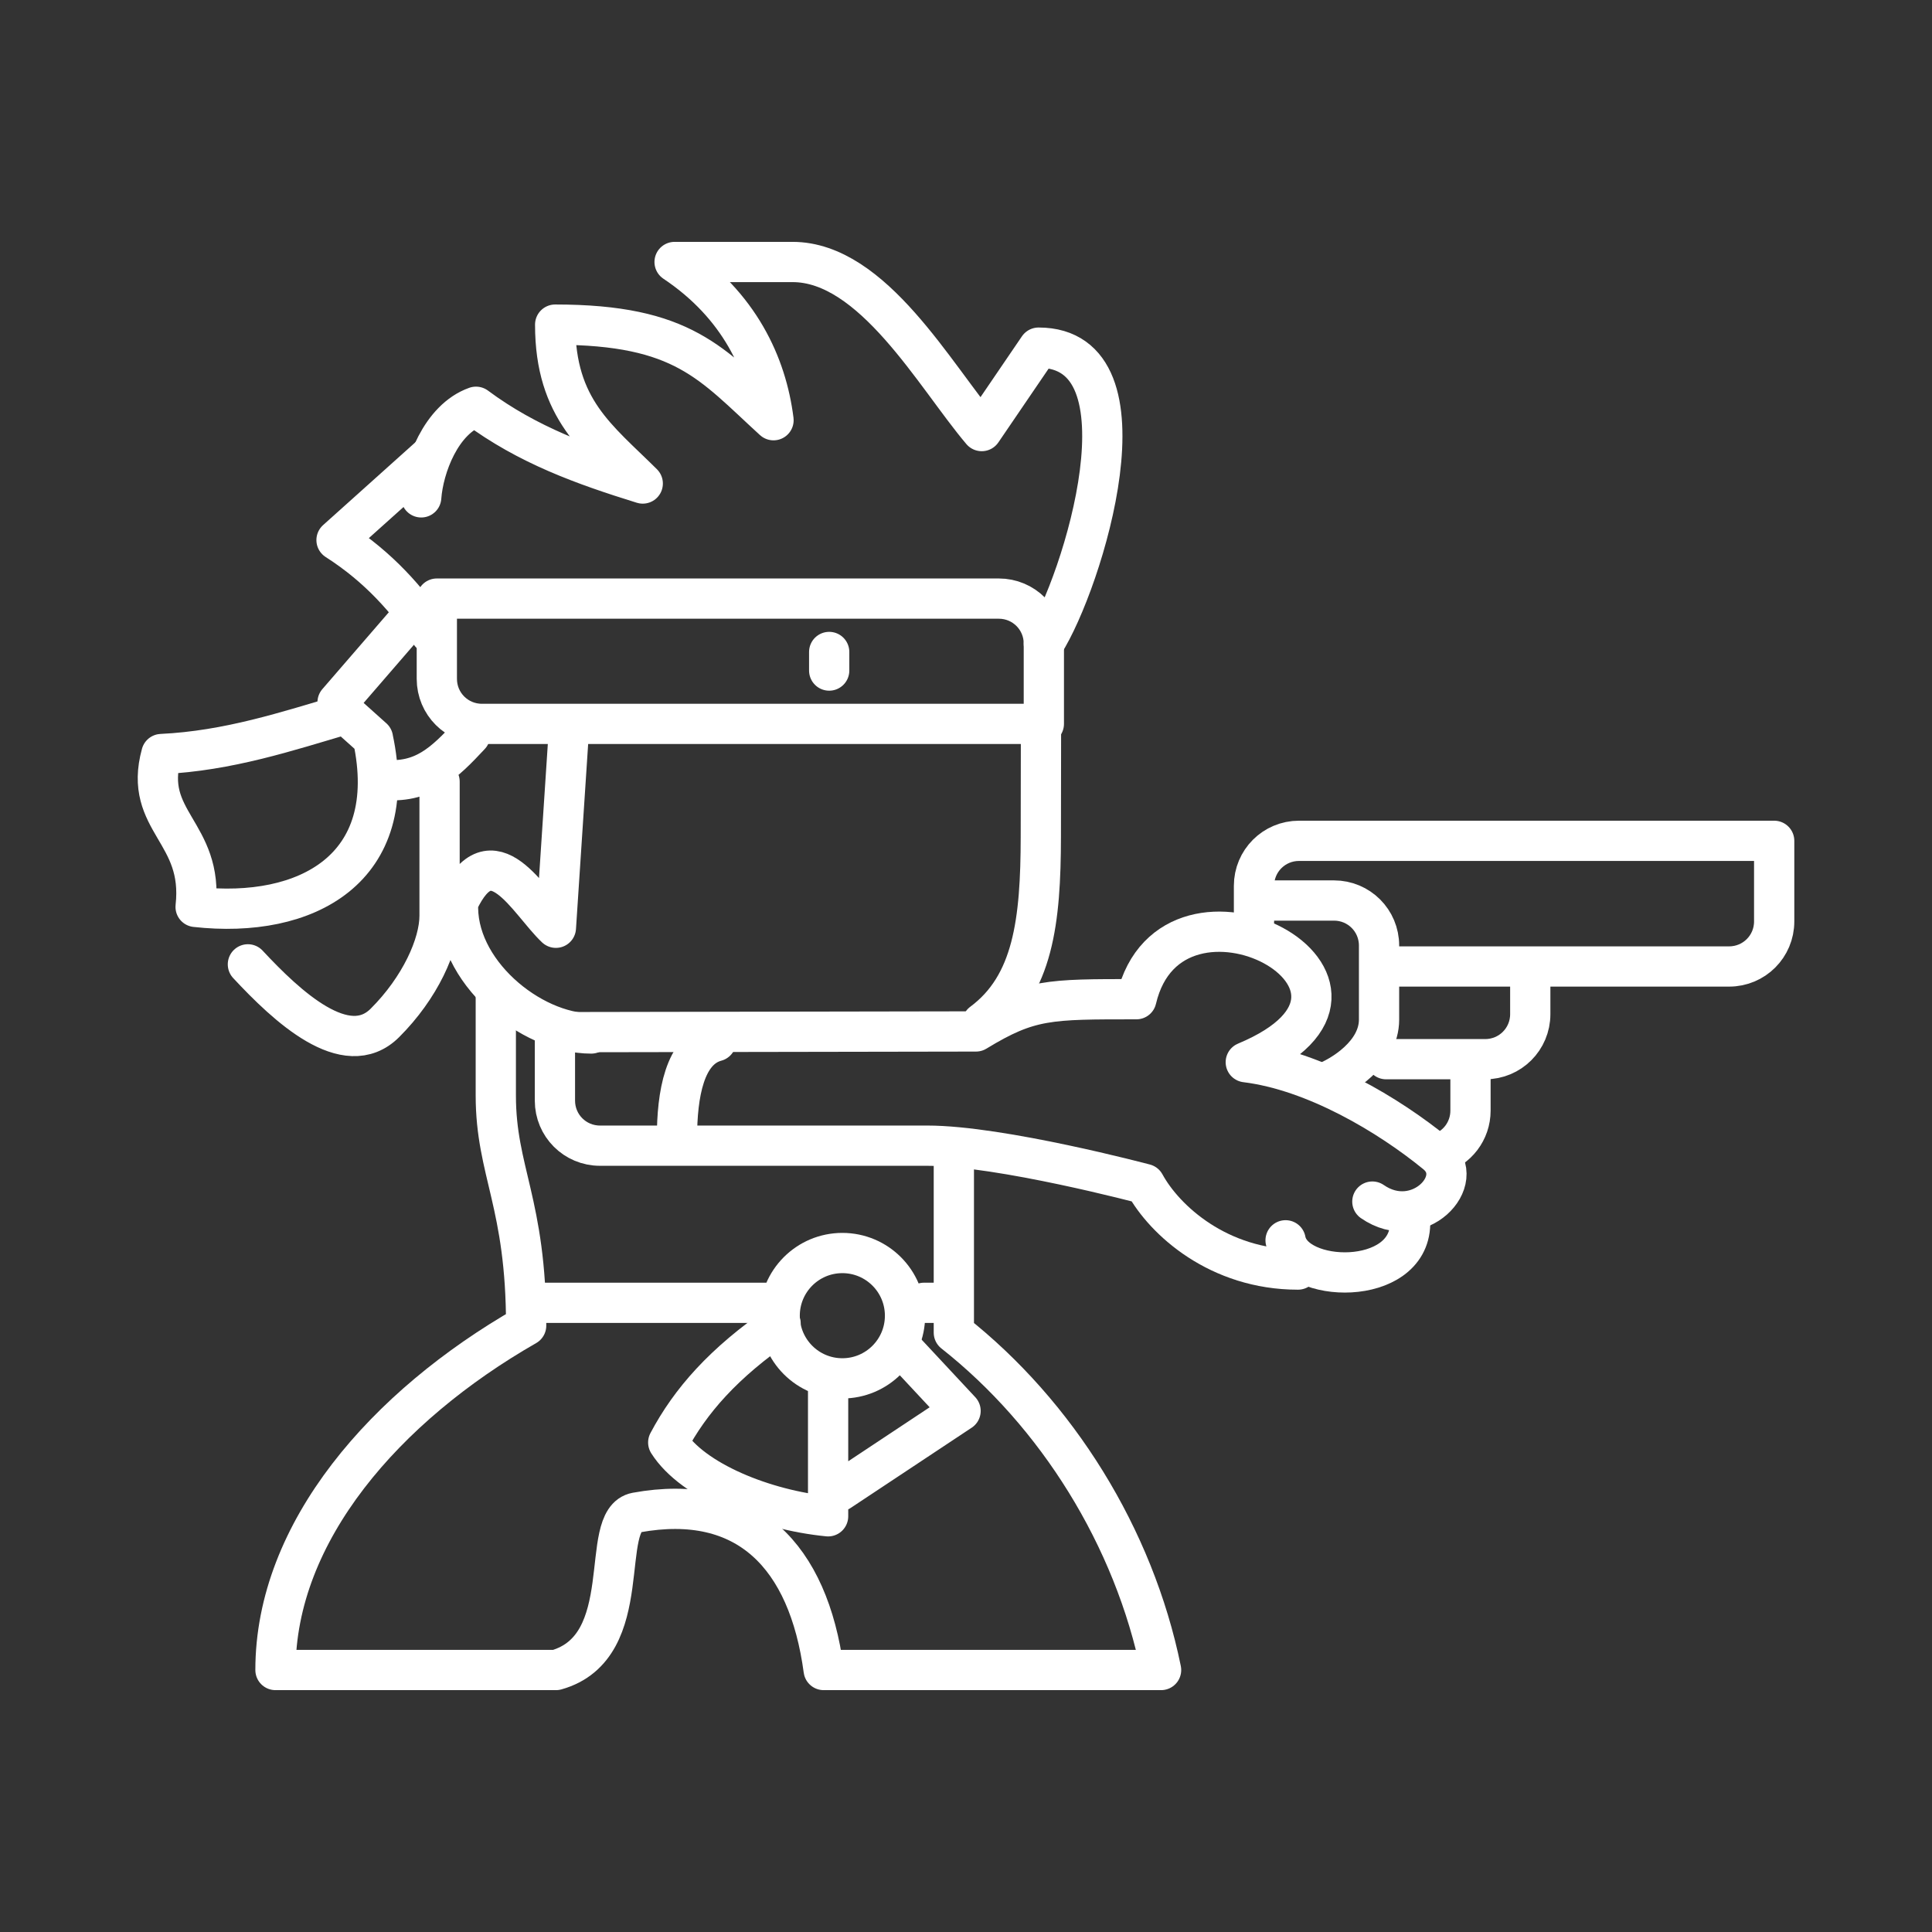 <?xml version="1.0" encoding="UTF-8"?><svg id="b" xmlns="http://www.w3.org/2000/svg" viewBox="0 0 48 48"><rect x="0" y="0" width="48" height="48" fill="#333333" stroke="none"/><defs><style>.f{fill:none;stroke:#fff;stroke-linecap:round;stroke-linejoin:round;}</style></defs><path class="f" d="M31.155,22.893v-.884c0-.62.499-1.119,1.119-1.119l11.805-0v2.003c0,.62-.499,1.119-1.119,1.119h-8.621M38.019,24.081v1.115c0,.62-.499,1.119-1.119,1.119h-2.463"/><path class="f" d="M31.302,22.373l1.841 0c.62 0,1.119.499,1.119,1.119v1.839c0,.855-.941,1.419-1.375,1.579M31.94,30.815c.203,1.091,3.066,1.164,3.094-.407"/><path class="f" d="M34.096,29.853c1.138.789,2.391-.53,1.584-1.19-1.17-.957-3.012-2.061-4.729-2.273,4.575-1.911-1.839-5.294-2.718-1.565-2.172,0-2.657-.008-3.985.801l-10.461.018v1.701c0,.62.499,1.119,1.119,1.119l8.131 0c1.829,0,5.405.952,5.405.952.493.904,1.835,2.126,3.806,2.126"/><path class="f" d="M36.534,26.478v1.115c0,.509-.337.937-.801,1.073M25.934,15.991c0-.62-.499-1.119-1.119-1.119h-13.962v1.994c0,.62.499,1.119,1.119,1.119h13.962v-1.994ZM20.601,16.198v.462"/><path class="f" d="M25.934,15.991c.971-1.52,2.781-7.354-.131-7.354l-1.412,2.073c-1.158-1.364-2.705-4.201-4.7-4.201h-2.931c1.612,1.077,2.285,2.552,2.458,3.931-1.539-1.405-2.233-2.375-5.425-2.375,0,2.105,1.058,2.836,2.176,3.948-1.468-.456-2.856-.95-4.143-1.907-.872.31-1.307,1.503-1.361,2.251"/><path class="f" d="M10.647,11.367l-2.286,2.051c1.072.686,1.748,1.488,2.333,2.316M9.265,18.343c.698,3.243-1.654,4.496-4.405,4.189.209-1.867-1.313-2.116-.85-3.798,1.667-.08,3.111-.561,4.582-.995l.674.604Z"/><path class="f" d="M6.159,23.959c.969,1.041,2.439,2.416,3.403,1.456.874-.871,1.359-1.944,1.359-2.665v-3.331M10.28,15.259l-1.893,2.189M11.679,18.267c-.631.676-1.165,1.218-2.199,1.103M25.863,18.026l-.004,2.763c-.003,2.094-.187,3.685-1.455,4.625M14.129,18.218l-.318,4.832c-.686-.645-1.584-2.442-2.428-.637M11.383,22.413c-.099,1.703,1.793,3.264,3.306,3.264M22.485,32.688c0,.86-.697,1.557-1.557,1.557s-1.557-.697-1.557-1.557.697-1.557,1.557-1.557,1.557.697,1.557,1.557M13.28,32.368h5.847"/><path class="f" d="M19.394,32.889c-1.419.973-2.243,1.914-2.792,2.949.604.956,2.389,1.679,3.972,1.834v-3.172M22.471,33.559l1.394,1.495-3.01,1.996M22.958,32.368h.528"/><path class="f" d="M23.698,28.612v4.497c2.553,2.013,4.474,5.072,5.149,8.382h-8.383c-.381-2.828-1.902-4.414-4.654-3.912-.966.176.047,3.339-1.996,3.912h-6.97c0-3.435,2.736-6.557,6.228-8.556,0-3.045-.754-3.83-.754-5.718v-2.446"/><path class="f" d="M17.79,25.87c-.782.21-.971,1.316-.971,2.406"/></svg>